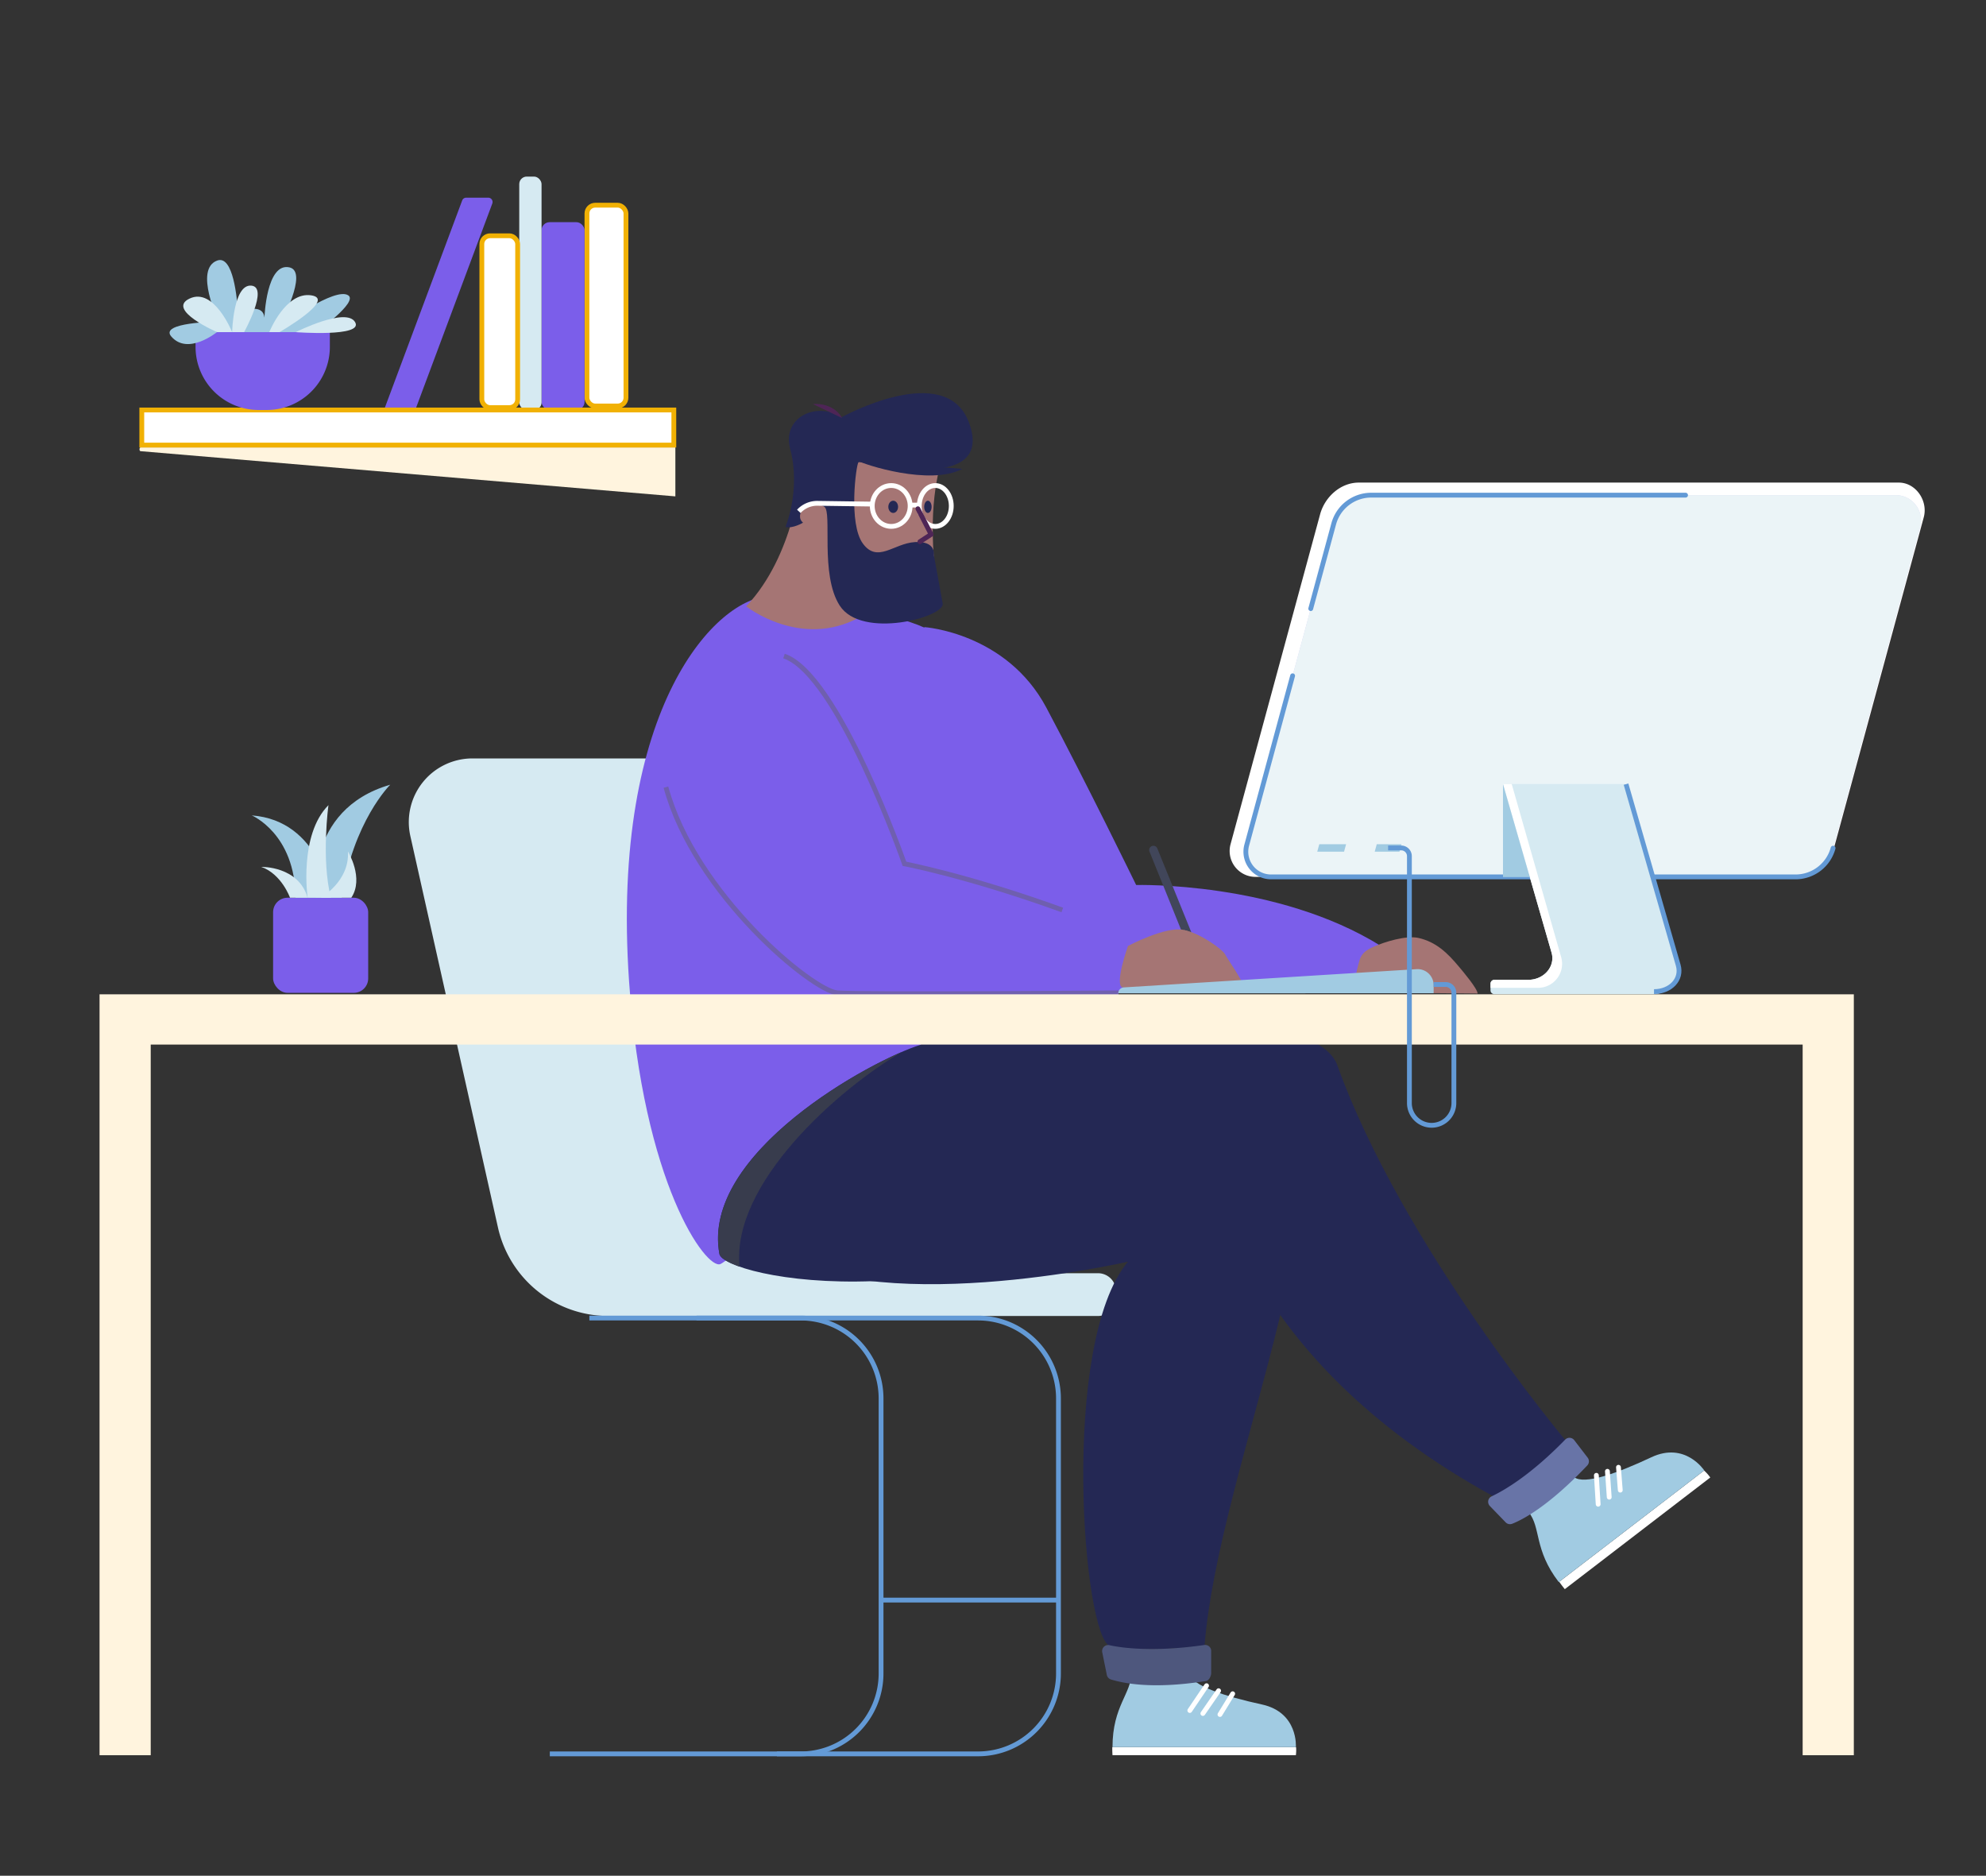 <svg width="1238" height="1169" xmlns="http://www.w3.org/2000/svg">

 <rect width="100%" height="100%" fill="#333333" stroke="none"/>

 <g>
  <title>background</title>
  <rect fill="none" id="canvas_background" height="402" width="582" y="-1" x="-1"/>
 </g>
 <g>
  <title>Layer 1</title>
  <path fill="#d6eaf2" id="svg_1" d="m695.69,804.73l0,4.2a11.22,11.22 0 0 1 -11.23,11.22l-305.23,0a70.51,70.51 0 0 1 -68.82,-55.15l-54.62,-244a39.67,39.67 0 0 1 38.71,-48.33l105.83,0a53,53 0 0 1 51.75,41.45l49.92,223.05a72.07,72.07 0 0 0 70.34,56.33l112.12,0a11.23,11.23 0 0 1 11.23,11.23z" class="cls-1"/>
  <path stroke-width="3px" stroke-miterlimit="10" stroke="#639ad6" fill="none" id="svg_2" d="m367.39,821.44l131.78,0a50.11,50.11 0 0 1 50.05,50.16l0,171.29a50.1,50.1 0 0 1 -50.05,50.16l-156.44,0" class="cls-2"/>
  <path stroke-width="3px" stroke-miterlimit="10" stroke="#639ad6" fill="none" id="svg_3" d="m434.18,821.44l175.63,0a50.1,50.1 0 0 1 50,50.16l0,171.29a50.09,50.09 0 0 1 -50,50.16l-125.52,0" class="cls-2"/>
  <line stroke-width="3px" stroke-miterlimit="10" stroke="#639ad6" fill="none" id="svg_4" y2="997.21" x2="659.85" y1="997.21" x1="549.22" class="cls-2"/>
  <path fill="#7b5eea" d="m576.24,390.83s51.09,3.41 76,50.17s56,110.56 56,110.56s87.76,-2.46 152.69,38.07l0,29.14l-186.65,0c-23.19,0 -98,-88.54 -102.37,-145.9s4.33,-82.04 4.33,-82.04z" class="cls-3" id="HAND"/>
  <path fill="#a57574" d="m846.35,618.52c-3.75,-0.78 -1,-12.81 1.19,-20.23c1.22,-4.09 4.15,-6.17 8,-7.94c7.74,-3.52 21.12,-7.5 28.68,-5.8c11.08,2.5 18.2,9.5 25.13,17.8c2,2.38 11.73,13.79 11.73,16.84l-74.73,-0.67z" class="cls-4" id="ARM"/>
  <path fill="#7b5eea" d="m480,371.63c-32.45,0.11 -99.71,67.8 -87.87,239.89c8.73,126.71 48.21,180 56.94,176.27s114.1,-96.07 128.44,-145.95s90.52,-221.11 -9.82,-254c-70.02,-22.94 -77.31,-16.24 -87.69,-16.21z" class="cls-3" id="TORSO"/>
  <path fill="#ffffff" id="svg_5" d="m807.8,1093.87l-114.31,0c-0.12,-1.75 -0.16,-3.41 -0.13,-5l114.57,0a24.3,24.3 0 0 1 -0.13,5z" class="cls-5"/>
  <path fill="#a1cbe2" id="svg_6" d="m705.13,1042.72c0.41,12.47 -11.64,20.37 -11.64,46.14l114.31,0s1.66,-21.62 -21.2,-26.6s-43.65,-11.64 -45.73,-19.54l-35.74,0z" class="cls-6"/>
  <line stroke-linecap="round" stroke="#ffffff" stroke-width="3px" stroke-miterlimit="10" fill="none" id="svg_7" y2="1050.57" x2="752.11" y1="1066.02" x1="741.68" class="cls-7"/>
  <line stroke-linecap="round" stroke="#ffffff" stroke-width="3px" stroke-miterlimit="10" fill="none" id="svg_8" y2="1053.7" x2="759.63" y1="1067.89" x1="749.82" class="cls-7"/>
  <line stroke-linecap="round" stroke="#ffffff" stroke-width="3px" stroke-miterlimit="10" fill="none" id="svg_9" y2="1055.58" x2="768.4" y1="1068.52" x1="760.47" class="cls-7"/>
  <path fill="#242854" id="svg_10" d="m582.2,651.09s174.47,-10.91 216.87,39s-39.91,227.78 -48.22,335.85c0,0 -41.75,4.16 -58.7,0s-31.71,-188.92 11,-239.64c0,0 -162.38,37.35 -225.68,-9.76s78.39,-124.54 104.73,-125.45z" class="cls-8"/>
  <path fill="#4e577d" id="svg_11" d="m692.55,1046.7c6,1.77 23.89,6.57 59.28,0.94c1.83,-0.29 3.18,-3.12 3.18,-5l0,-13.73a3.75,3.75 0 0 0 -4.29,-3.71c-30.62,4.44 -50.73,2 -59.14,0.12a3.77,3.77 0 0 0 -4.55,4.1l2.86,14.07a3.78,3.78 0 0 0 2.66,3.21z" class="cls-9"/>
  <path fill="#ffffff" id="svg_12" d="m1066.12,920.81l-90.68,69.59c-1.28,-1.56 -2.44,-3.1 -3.48,-4.59l90.32,-69.33a25.5,25.5 0 0 1 3.84,4.33z" class="cls-5"/>
  <path fill="#a1cbe2" id="svg_13" d="m952.83,942.33c7.92,9.67 3.17,23.25 18.85,43.67l90.68,-69.6s-11.84,-18.15 -33,-8.19s-41.71,17.34 -48.17,12.34l-28.36,21.78z" class="cls-6"/>
  <line stroke-linecap="round" stroke="#ffffff" stroke-width="3px" stroke-miterlimit="10" fill="none" id="svg_14" y2="919.45" x2="995.12" y1="937.46" x1="996.24" class="cls-7"/>
  <line stroke-linecap="round" stroke="#ffffff" stroke-width="3px" stroke-miterlimit="10" fill="none" id="svg_15" y2="916.95" x2="1002.01" y1="933.07" x1="1003.13" class="cls-7"/>
  <line stroke-linecap="round" stroke="#ffffff" stroke-width="3px" stroke-miterlimit="10" fill="none" id="svg_16" y2="914.44" x2="1008.9" y1="928.69" x1="1010.02" class="cls-7"/>
  <path fill="#242854" id="svg_17" d="m448.45,781.53c2.61,14.07 151.1,48.19 309.05,-51.57c0,0 13.92,115.35 173.53,202.64c0,0 35.15,-15 44.7,-35.14c0,0 -102,-121.78 -142.1,-233.6c-16.83,-46.95 -228.63,-22.37 -259.63,-12.77s-137.19,67.7 -125.55,130.44z" class="cls-8"/>
  <path fill="#383c4d" id="svg_18" d="m461,789.41c-7.7,-2.72 -12.07,-5.58 -12.5,-7.89c-10.45,-56.3 74.07,-108.88 113.88,-126c-39.38,22.92 -106.58,81.9 -101.38,133.89z" class="cls-10"/>
  <path fill="#6874a7" id="svg_19" d="m942.6,949.66c5.85,-2.26 22.19,-10.33 46.84,-36.34a3.76,3.76 0 0 0 0.25,-4.88l-8.36,-10.89a3.75,3.75 0 0 0 -5.66,-0.34c-21.59,22.17 -38.06,31.68 -45.85,35.35a3.76,3.76 0 0 0 -1.11,6l9.85,10.19a3.75,3.75 0 0 0 4.04,0.91z" class="cls-11"/>
  <path fill="#7b5eea" d="m488.71,408.87c33.74,11.2 75.09,129.47 75.09,129.47s59.28,11.23 139.72,44.9c0,0 4.31,21.19 -6.29,35.53c0,0 -159.62,1.25 -175.2,0s-88.84,-61.53 -106.92,-128.21s32.39,-95.38 73.6,-81.69z" class="cls-3" id="HAND-2"/>
  <path fill="#41465a" d="m716.56,530.73l33.87,83.87l5.82,0l-34.82,-85.84a2.63,2.63 0 0 0 -3.26,-1.51l0,0a2.64,2.64 0 0 0 -1.61,3.48z" class="cls-12" id="PEN"/>
  <path fill="#a57574" id="svg_20" d="m703.15,589.54s23.59,-12.47 34.68,-10s24.38,12.46 25.77,15.26s11.08,16.35 11.08,19.4s-31.35,1.94 -35.76,1.94s-33.4,0.46 -39,-0.7s3.23,-25.9 3.23,-25.9z" class="cls-4"/>
  <path fill="#a57574" id="svg_21" d="m738.92,616.14c4.41,0 35.76,1.11 35.76,-1.94s-9.7,-16.63 -11.08,-19.4s-14.69,-12.75 -25.77,-15.24c0,0 13.68,19 1.09,36.58" class="cls-4"/>
  <path stroke="#6f5faf" stroke-width="3px" stroke-miterlimit="10" fill="none" d="m697.23,618.77s-159.62,1.25 -175.2,0s-88.84,-61.53 -106.92,-128.21" class="cls-13" id="HAND-3"/>
  <path stroke="#6f5faf" stroke-width="3px" stroke-miterlimit="10" fill="none" d="m488.71,408.87c33.74,11.2 75.09,129.47 75.09,129.47s39.79,7.54 98.41,28.78" class="cls-13" id="HAND-4"/>
  <path fill="#a1cbe2" d="m893.68,619l0,-5a10,10 0 0 0 -10.68,-10l-182.51,11.38a3.67,3.67 0 0 0 -3.4,3.66l196.59,-0.04z" class="cls-6" id="TABLET"/>
  <path fill="#a57574" d="m499.39,295.44s-4,50.47 -34.26,82.44c0,0 33.89,26.87 70.7,6.82l4,-89.07l-40.44,-0.19z" class="cls-4" id="NECK"/>
  <path fill="#a57574" d="m587.88,284.46s-9,22 -5.76,62.59s-61.23,19.43 -62.32,-8.63s3.28,-53.62 10.57,-54s57.51,0.04 57.51,0.04z" class="cls-4" id="FACE"/>
  <path fill="#242854" id="svg_22" d="m489.64,328.39s9.73,-23.08 2.89,-48.8c-5,-18.8 15.24,-29.73 32.37,-19.7c0,0 64.51,-35.54 79.06,3.29c17.54,46.8 -67.4,23.12 -68.86,24.95s-6.31,38.25 2.8,50.64s19.19,-0.07 32.3,-0.92c13.58,-0.89 11.92,8.1 11.92,8.1s4.06,21.83 5.52,30.21s-50.49,22.53 -64.2,1.25c-12.44,-19.3 -4.5,-58.33 -9.59,-61.58c-10.56,-6.73 -19.12,5.17 -13.26,9.91c0,0 -6.43,3.89 -10.95,2.65z" class="cls-8"/>
  <path fill="#242854" id="svg_23" d="m599.87,292.21c-20,10.76 -61.6,-2.74 -65.32,-5.18" class="cls-8"/>
  <path fill="#4e2556" id="svg_24" d="m506.79,251.82c7,-0.55 14.6,2.2 18.11,8.7" class="cls-14"/>
  <ellipse fill="#242854" id="svg_25" ry="3.81" rx="3.04" cy="315.87" cx="556.79" class="cls-8"/>
  <ellipse fill="#242854" id="svg_26" ry="3.81" rx="2.31" cy="315.87" cx="578.41" class="cls-8"/>
  <ellipse stroke="#ffffff" stroke-width="3px" stroke-miterlimit="10" fill="none" id="svg_27" ry="12.73" rx="11.81" cy="315.33" cx="555.54" class="cls-15"/>
  <ellipse stroke="#ffffff" stroke-width="3px" stroke-miterlimit="10" fill="none" id="svg_28" ry="12.73" rx="9.97" cy="315.33" cx="583.02" class="cls-15"/>
  <line stroke="#ffffff" stroke-width="3px" stroke-miterlimit="10" fill="none" id="svg_29" y2="314.78" x2="573.04" y1="314.78" x1="567.35" class="cls-15"/>
  <path stroke="#ffffff" stroke-width="3px" stroke-miterlimit="10" fill="none" id="svg_30" d="m543.11,314.15l-33.73,-0.47a15.59,15.59 0 0 0 -11.42,5" class="cls-15"/>
  <polygon fill="#fff4de" id="svg_31" points="1155.61 619.68 1155.61 1093.89 1123.71 1093.89 1123.71 651 93.95 651 93.95 1093.89 62.05 1093.89 62.05 619.68 1155.61 619.68" class="cls-16"/>
  <path fill="#ffffff" id="svg_32" d="m1119.28,546.5l-336.64,0a16.13,16.13 0 0 1 -15.56,-20.36l55.85,-205.7c3,-10.87 12.81,-19.68 24.07,-19.68l336.64,0c10.63,0 18.35,11.37 15.56,21.63l-55.85,205.7a24.94,24.94 0 0 1 -24.07,18.41z" class="cls-5"/>
  <path fill="#d4d1f4" id="svg_33" d="m1119.29,546.5l-327,0a15.69,15.69 0 0 1 -15.12,-19.81l54.21,-200.19a24.25,24.25 0 0 1 23.39,-17.91l327,0a15.7,15.7 0 0 1 15.13,19.81l-54.26,200.19a24.25,24.25 0 0 1 -23.35,17.91z" class="cls-17"/>
  <path fill="#ebf4f7" id="svg_34" d="m1119.29,546.5l-327,0a15.69,15.69 0 0 1 -15.12,-19.81l54.21,-200.19a24.25,24.25 0 0 1 23.39,-17.91l327,0a15.7,15.7 0 0 1 15.13,19.81l-54.26,200.19a24.25,24.25 0 0 1 -23.35,17.91z" class="cls-18"/>
  <path stroke-linejoin="round" stroke-linecap="round" stroke-width="3px" stroke="#639ad6" fill="none" id="svg_35" d="m817.07,379.31l14.31,-52.81a24.25,24.25 0 0 1 23.39,-17.91l195.94,0" class="cls-19"/>
  <path stroke-linejoin="round" stroke-linecap="round" stroke-width="3px" stroke="#639ad6" fill="none" id="svg_36" d="m1142.68,528.59a24.25,24.25 0 0 1 -23.39,17.91l-327,0a15.69,15.69 0 0 1 -15.12,-19.81l28.6,-105.53" class="cls-19"/>
  <path fill="#d6eaf2" id="svg_37" d="m1045.5,601.5l-32.5,-112.86l-76.09,0l30.28,105.09c2.47,8.56 -4.71,16.91 -14.53,16.91l-21,0a2.42,2.42 0 0 0 -2.54,2.28l0,4.39a2.42,2.42 0 0 0 2.54,2.28l98.72,0c10.23,0 17.68,-9.21 15.12,-18.09z" class="cls-1"/>
  <path fill="#ffffff" id="svg_38" d="m958.74,615.64l-29.58,0l0,-2.72a2.42,2.42 0 0 1 2.54,-2.28l20.95,0c9.83,0 17,-8.35 14.54,-16.91l-30.28,-105.09l5.44,0l30.9,108.14a15,15 0 0 1 -14.51,18.86z" class="cls-5"/>
  <polygon fill="#a1cbe2" id="svg_39" points="936.91 488.64 936.91 546.61 953.61 546.61 936.91 488.64" class="cls-6"/>
  <polygon fill="#a1cbe2" id="svg_40" points="839.11 526.14 822.4 526.14 821.12 530.78 837.83 530.78 839.11 526.14" class="cls-6"/>
  <polygon fill="#a1cbe2" id="svg_41" points="873.65 526.14 858.22 526.14 856.95 530.78 872.37 530.78 873.65 526.14" class="cls-6"/>
  <path stroke-width="3px" stroke-miterlimit="10" stroke="#639ad6" fill="none" id="svg_42" d="m1031.06,618c10.19,0 17.64,-7.57 15.08,-16.45l-32.53,-112.86" class="cls-2"/>
  <path stroke-width="3px" stroke-miterlimit="10" stroke="#639ad6" fill="none" id="svg_43" d="m865.3,528.46l8.16,0a5.11,5.11 0 0 1 5.11,5.11l0,153.87a13.87,13.87 0 0 0 13.87,13.87l0,0a13.87,13.87 0 0 0 13.86,-13.87l0,-68.77a5.1,5.1 0 0 0 -5.11,-5.1l-7.51,0" class="cls-2"/>
  <rect fill="#7b5eea" id="svg_44" rx="8.99" height="59.28" width="59.28" y="559.49" x="170.24" class="cls-3"/>
  <path fill="#a1cbe2" id="svg_45" d="m196.85,559.49s-7.36,-54.88 46.41,-70.44c0,0 -23.21,22.87 -30.28,70.44l-16.13,0z" class="cls-6"/>
  <path fill="#a1cbe2" id="svg_46" d="m206.28,559.49s-6.4,-48.09 -49.34,-51.31c0,0 27,11.31 27.31,51.31l22.03,0z" class="cls-6"/>
  <path fill="#d6eaf2" id="svg_47" d="m191.75,559.49s-5.55,-39.11 13,-57.71c0,0 -4.62,33.63 1.51,57.71l-14.51,0z" class="cls-1"/>
  <path fill="#d6eaf2" id="svg_48" d="m199.88,559.49s18.19,-10.16 17,-28.85c0,0 10.24,16.64 2.1,28.85l-19.1,0z" class="cls-1"/>
  <path fill="#d6eaf2" id="svg_49" d="m180.78,559.49s-5.16,-14.69 -17.89,-19.22c0,0 23.2,-0.61 28.86,19.22l-10.97,0z" class="cls-1"/>
  <polyline stroke="#4e2556" stroke-linejoin="round" stroke-linecap="round" fill="#a57574" stroke-width="3px" id="svg_50" points="572.2 317.06 580.41 333.06 573.45 337.58" class="cls-20"/>
  <path fill="#fff4de" d="m87.66,278.83l333.34,0l0,30.52l-333.4,-28.17c-0.89,-0.09 -0.83,-2.35 0.06,-2.35z" class="cls-16" id="SHADOW"/>
  <rect stroke="#f1b104" fill="#ffffff" stroke-width="3px" stroke-miterlimit="10" id="svg_51" rx="5.15" height="125.15" width="24.32" y="127.88" x="365.88" class="cls-21"/>
  <rect fill="#7b5eea" id="svg_52" rx="5.03" height="117.04" width="26.8" y="138.47" x="337.58" class="cls-22"/>
  <rect fill="#d6eaf2" id="svg_53" rx="4.69" height="145.46" width="13.9" y="110.05" x="323.68" class="cls-1"/>
  <rect stroke="#f1b104" fill="#ffffff" stroke-width="3px" stroke-miterlimit="10" id="svg_54" rx="5.14" height="107.08" width="22.32" y="146.94" x="300.36" class="cls-21"/>
  <path fill="#7b5eea" id="svg_55" d="m258.85,255.51l-19.48,0l48.73,-130.57a2.67,2.67 0 0 1 2.48,-1.74l13.82,0a2.7,2.7 0 0 1 2.48,3.65l-48.03,128.66z" class="cls-22"/>
  <rect stroke="#f1b104" fill="#ffffff" stroke-width="3px" stroke-miterlimit="10" height="21.88" width="331.65" y="255.51" x="88.39" class="cls-21" id="SHELF-2"/>
  <path fill="#7b5eea" id="svg_56" d="m121.91,207l83.71,0a0,0 0 0 1 0,0l0,9.19a39.33,39.33 0 0 1 -39.33,39.33l-5.06,0a39.33,39.33 0 0 1 -39.33,-39.33l0,-9.19a0,0 0 0 1 0,0l0.01,0z" class="cls-22"/>
  <path fill="#a1cbe2" id="svg_57" d="m197.22,207l-62,0s-18.13,14.79 -28.49,2.66c-7.5,-8.78 28.39,-9.18 28.39,-9.18l1.08,-0.37s-15.4,-32.32 -0.85,-37.71c10.05,-3.74 12.48,23.65 13,32.54c5.29,-2.21 15.62,-5.4 16.5,3c0,0 1.15,-34.59 15.64,-31.29c12,2.75 -5.82,35.26 -5.82,35.26l1.26,0.76s33.1,-24.18 41.22,-18.56c6.14,4.25 -19.93,22.89 -19.93,22.89z" class="cls-6"/>
  <path fill="#d6eaf2" id="svg_58" d="m144.71,207s0.64,-29.82 11.87,-29s-4.42,29 -4.42,29l-7.45,0z" class="cls-1"/>
  <path fill="#d6eaf2" id="svg_59" d="m144.71,207s-11.26,-28.14 -26.52,-20.93c-14.91,7 17.16,20.93 17.16,20.93l9.36,0z" class="cls-1"/>
  <path fill="#d6eaf2" id="svg_60" d="m167.86,207s10.14,-25.35 26.14,-22.94s-19.8,22.94 -19.8,22.94l-6.34,0z" class="cls-1"/>
  <path fill="#d6eaf2" id="svg_61" d="m184.34,207s31.36,-15.79 37,-6.27s-37,6.27 -37,6.27z" class="cls-1"/>
 </g>
</svg>
